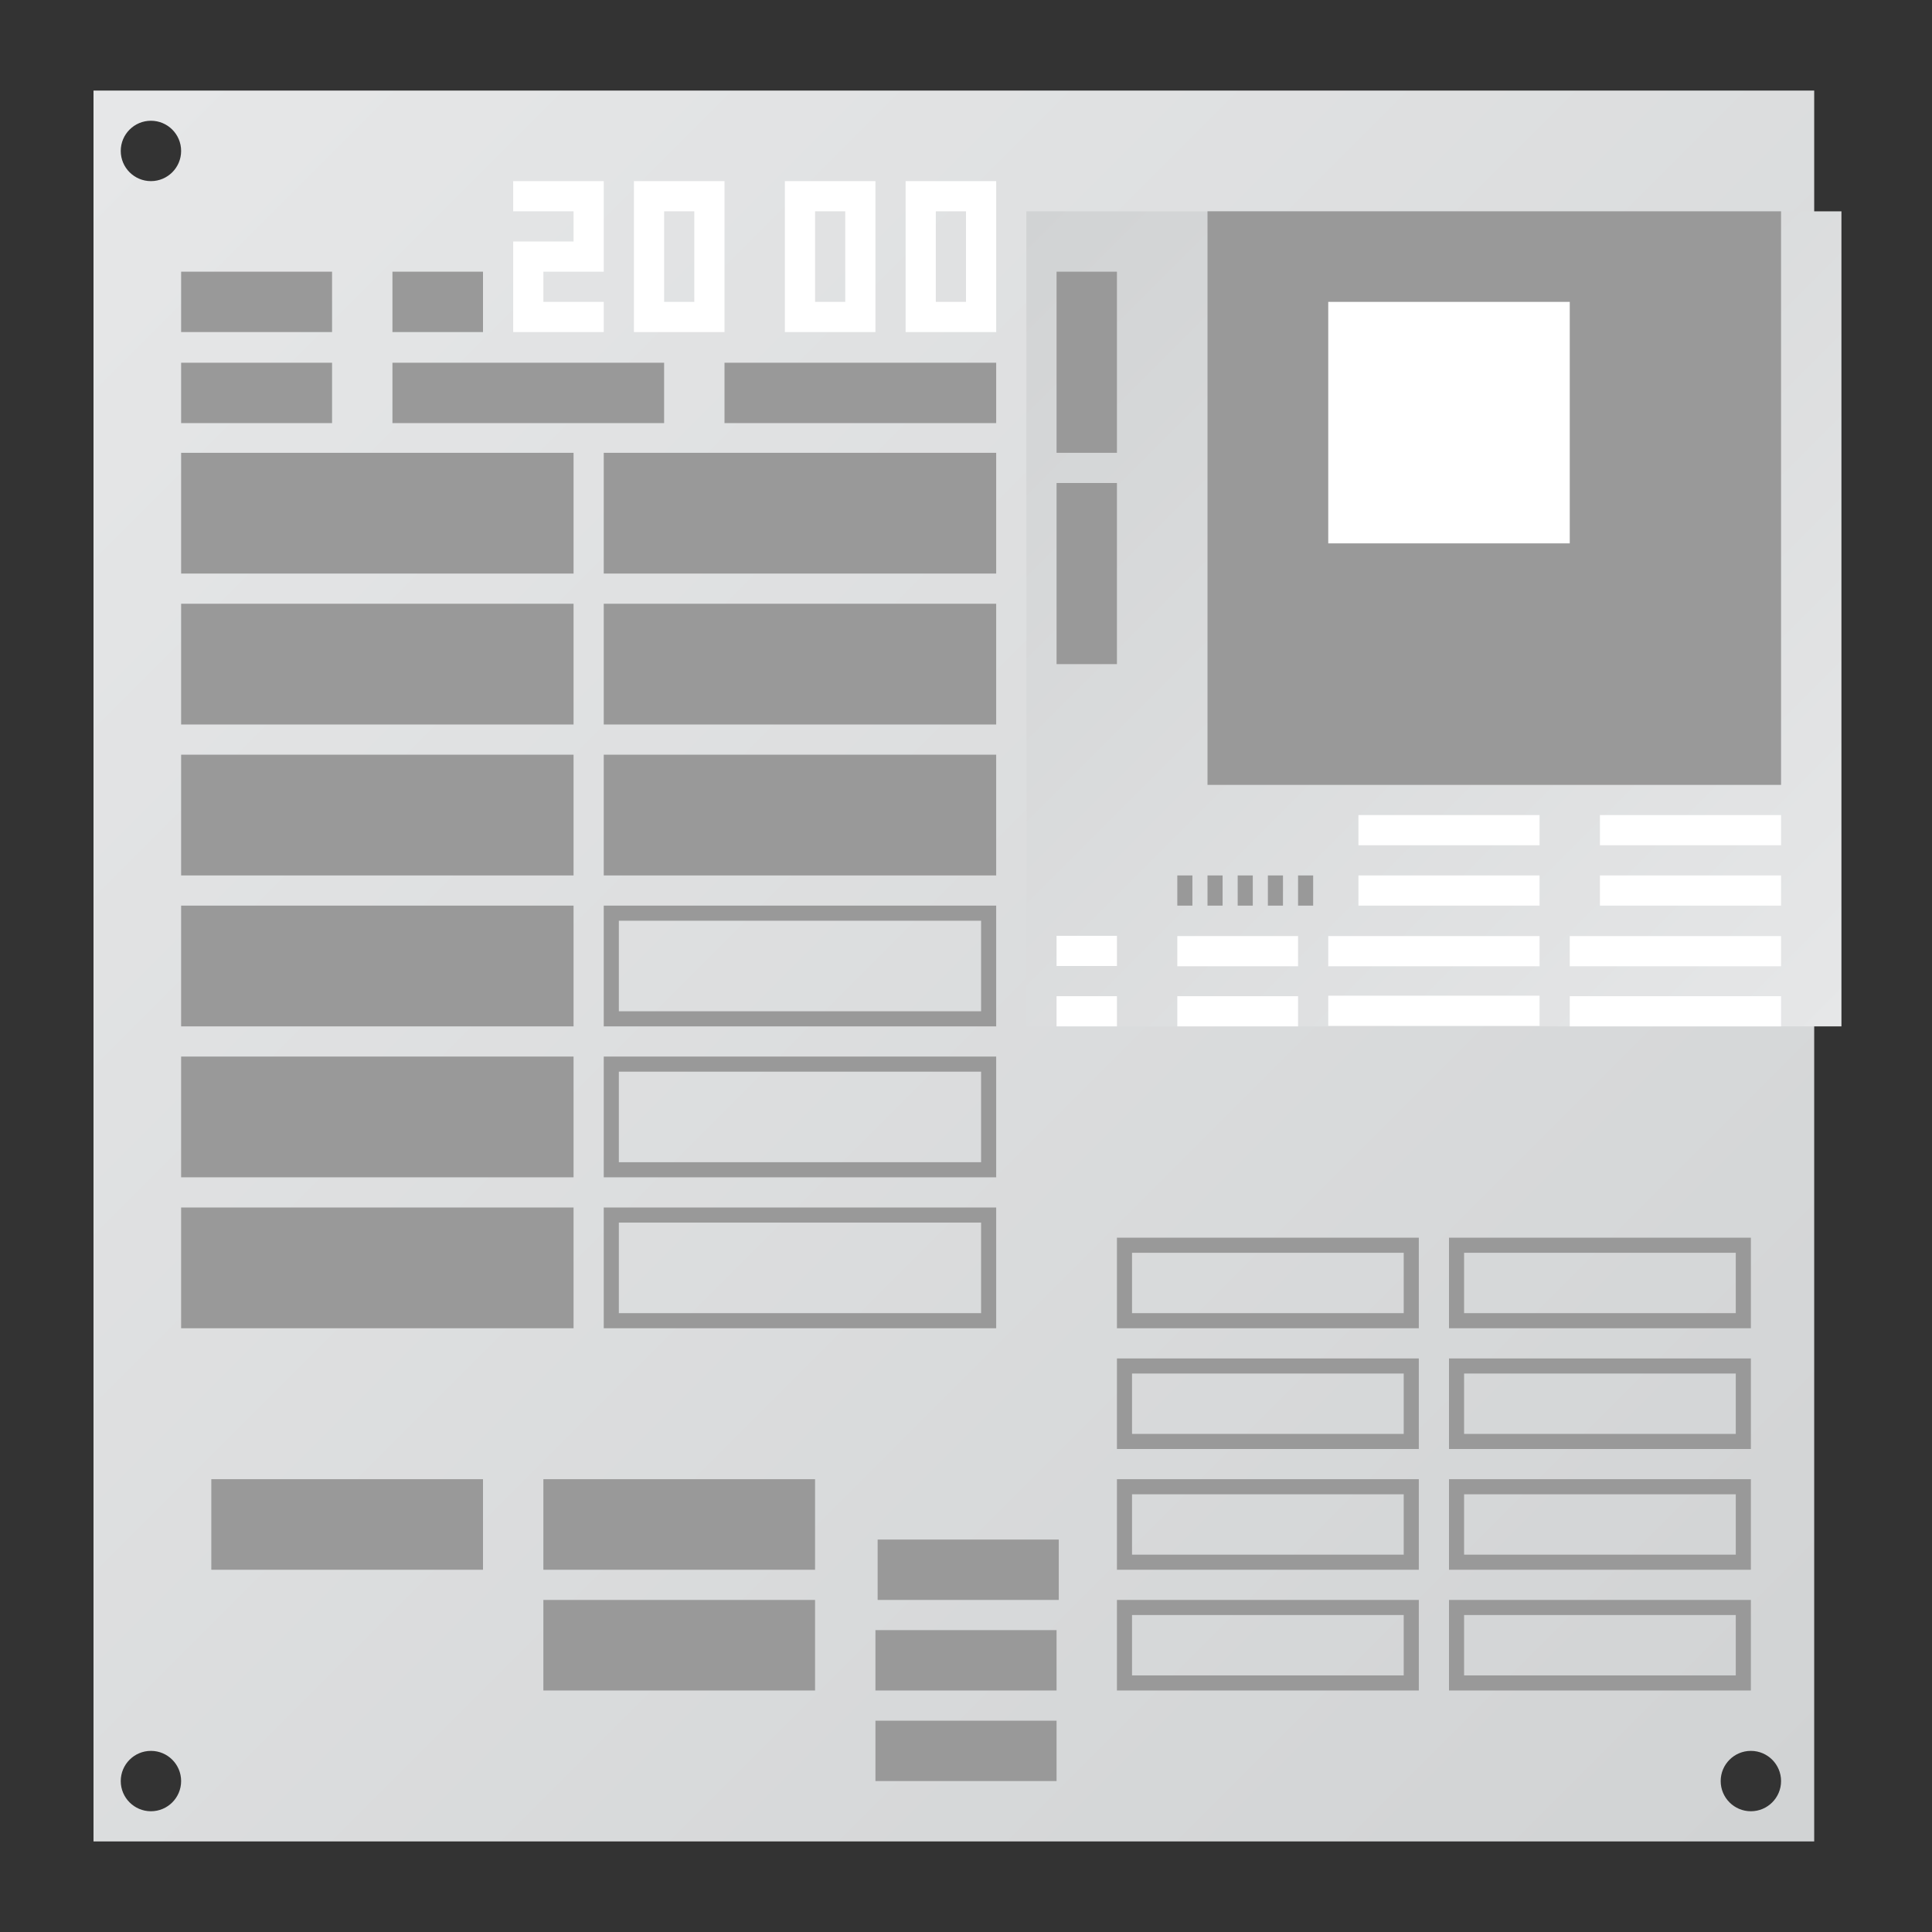 <?xml version="1.0" encoding="UTF-8" standalone="no"?>
<svg
   xmlns:dc="http://purl.org/dc/elements/1.1/"
   xmlns:cc="http://creativecommons.org/ns#"
   xmlns:rdf="http://www.w3.org/1999/02/22-rdf-syntax-ns#"
   xmlns:svg="http://www.w3.org/2000/svg"
   xmlns="http://www.w3.org/2000/svg"
   viewBox="0 0 320 320"
   height="320"
   width="320"
   xml:space="preserve"
   version="1.1"
   id="svg2"><rect x="0" y="0" width="320" height="320" fill="#333333" stroke="none"/><defs
     id="defs6"><clipPath
       id="clipPath16"
       clipPathUnits="userSpaceOnUse"><path
         id="path18"
         d="m 12.39,12 228.001,0 0,232 -228.001,0 0,-232 z M 16,236 c 0,2.209 1.791,4 4,4 l 0,0 c 2.209,0 4,-1.791 4,-4 l 0,0 c 0,-2.209 -1.791,-4 -4,-4 l 0,0 c -2.209,0 -4,1.791 -4,4 M 228,20 c 0,2.209 1.791,4 4,4 l 0,0 c 2.209,0 4,-1.791 4,-4 l 0,0 c 0,-2.209 -1.791,-4 -4,-4 l 0,0 c -2.209,0 -4,1.791 -4,4 M 16,20 c 0,2.209 1.791,4 4,4 l 0,0 c 2.209,0 4,-1.791 4,-4 l 0,0 c 0,-2.209 -1.791,-4 -4,-4 l 0,0 c -2.209,0 -4,1.791 -4,4" /></clipPath><linearGradient
       id="linearGradient24"
       spreadMethod="pad"
       gradientTransform="matrix(230,-230,-230,-230,11.391,243)"
       gradientUnits="userSpaceOnUse"
       y2="0"
       x2="1"
       y1="0"
       x1="0"><stop
         id="stop26"
         offset="0"
         style="stop-opacity:1;stop-color:#e6e7e8" /><stop
         id="stop28"
         offset="1"
         style="stop-opacity:1;stop-color:#d1d3d4" /></linearGradient><clipPath
       id="clipPath36"
       clipPathUnits="userSpaceOnUse"><path
         id="path38"
         d="m 136,120 108,0 0,108 -108,0 0,-108 z" /></clipPath><linearGradient
       id="linearGradient44"
       spreadMethod="pad"
       gradientTransform="matrix(-108,108,108,108,244,120)"
       gradientUnits="userSpaceOnUse"
       y2="0"
       x2="1"
       y1="0"
       x1="0"><stop
         id="stop46"
         offset="0"
         style="stop-opacity:1;stop-color:#e6e7e8" /><stop
         id="stop48"
         offset="1"
         style="stop-opacity:1;stop-color:#d1d3d4" /></linearGradient><clipPath
       id="clipPath56"
       clipPathUnits="userSpaceOnUse"><path
         id="path58"
         d="M 0,256 256,256 256,0 0,0 0,256 Z" /></clipPath></defs><g
     transform="matrix(1.25,0,0,-1.25,0,320)"
     id="g10"><g
       id="g12"><g
         clip-path="url(#clipPath16)"
         id="g14"><g
           id="g20"><g
             id="g22"><path
               id="path30"
               style="fill:url(#linearGradient24);stroke:none"
               d="m 12.39,12 228.001,0 0,232 -228.001,0 0,-232 z M 16,236 c 0,2.209 1.791,4 4,4 l 0,0 c 2.209,0 4,-1.791 4,-4 l 0,0 c 0,-2.209 -1.791,-4 -4,-4 l 0,0 c -2.209,0 -4,1.791 -4,4 M 228,20 c 0,2.209 1.791,4 4,4 l 0,0 c 2.209,0 4,-1.791 4,-4 l 0,0 c 0,-2.209 -1.791,-4 -4,-4 l 0,0 c -2.209,0 -4,1.791 -4,4 M 16,20 c 0,2.209 1.791,4 4,4 l 0,0 c 2.209,0 4,-1.791 4,-4 l 0,0 c 0,-2.209 -1.791,-4 -4,-4 l 0,0 c -2.209,0 -4,1.791 -4,4" /></g></g></g></g><g
       id="g32"><g
         clip-path="url(#clipPath36)"
         id="g34"><g
           id="g40"><g
             id="g42"><path
               id="path50"
               style="fill:url(#linearGradient44);stroke:none"
               d="m 136,120 108,0 0,108 -108,0 0,-108 z" /></g></g></g></g><g
       id="g52"><g
         clip-path="url(#clipPath56)"
         id="g54"><path
           id="path60"
           style="fill:#999999;fill-opacity:1;fill-rule:nonzero;stroke:none"
           d="m 236,152 -76,0 0,76 76,0 0,-76 z" /><path
           id="path62"
           style="fill:#ffffff;fill-opacity:1;fill-rule:nonzero;stroke:none"
           d="m 208,184 -32,0 0,32 32,0 0,-32 z" /><path
           id="path64"
           style="fill:#999999;fill-opacity:1;fill-rule:nonzero;stroke:none"
           d="m 148,196 -8,0 0,24 8,0 0,-24 z" /><path
           id="path66"
           style="fill:#999999;fill-opacity:1;fill-rule:nonzero;stroke:none"
           d="m 148,168 -8,0 0,24 8,0 0,-24 z" /><path
           id="path68"
           style="fill:#ffffff;fill-opacity:1;fill-rule:nonzero;stroke:none"
           d="m 204,120.066 -28,0 0,4 28,0 0,-4 z" /><path
           id="path70"
           style="fill:#ffffff;fill-opacity:1;fill-rule:nonzero;stroke:none"
           d="m 172,120 -16,0 0,4 16,0 0,-4 z" /><path
           id="path72"
           style="fill:#ffffff;fill-opacity:1;fill-rule:nonzero;stroke:none"
           d="m 148,120 -8,0 0,4 8,0 0,-4 z" /><path
           id="path74"
           style="fill:#ffffff;fill-opacity:1;fill-rule:nonzero;stroke:none"
           d="m 236,120 -28,0 0,4 28,0 0,-4 z" /><path
           id="path76"
           style="fill:#ffffff;fill-opacity:1;fill-rule:nonzero;stroke:none"
           d="m 204,127.965 -28,0 0,4 28,0 0,-4 z" /><path
           id="path78"
           style="fill:#ffffff;fill-opacity:1;fill-rule:nonzero;stroke:none"
           d="m 172,127.965 -16,0 0,4 16,0 0,-4 z" /><path
           id="path80"
           style="fill:#ffffff;fill-opacity:1;fill-rule:nonzero;stroke:none"
           d="m 148,128 -8,0 0,4 8,0 0,-4 z" /><path
           id="path82"
           style="fill:#ffffff;fill-opacity:1;fill-rule:nonzero;stroke:none"
           d="m 236,127.965 -28,0 0,4 28,0 0,-4 z" /><path
           id="path84"
           style="fill:#ffffff;fill-opacity:1;fill-rule:nonzero;stroke:none"
           d="m 204,144 -24,0 0,4 24,0 0,-4 z" /><path
           id="path86"
           style="fill:#ffffff;fill-opacity:1;fill-rule:nonzero;stroke:none"
           d="m 204,136 -24,0 0,4 24,0 0,-4 z" /><path
           id="path88"
           style="fill:#ffffff;fill-opacity:1;fill-rule:nonzero;stroke:none"
           d="m 236,144 -24,0 0,4 24,0 0,-4 z" /><path
           id="path90"
           style="fill:#ffffff;fill-opacity:1;fill-rule:nonzero;stroke:none"
           d="m 236,136 -24,0 0,4 24,0 0,-4 z" /><path
           id="path92"
           style="fill:#999999;fill-opacity:1;fill-rule:nonzero;stroke:none"
           d="m 158,136 -2,0 0,4 2,0 0,-4 z" /><path
           id="path94"
           style="fill:#999999;fill-opacity:1;fill-rule:nonzero;stroke:none"
           d="m 162,136 -2,0 0,4 2,0 0,-4 z" /><path
           id="path96"
           style="fill:#999999;fill-opacity:1;fill-rule:nonzero;stroke:none"
           d="m 166,136 -2,0 0,4 2,0 0,-4 z" /><path
           id="path98"
           style="fill:#999999;fill-opacity:1;fill-rule:nonzero;stroke:none"
           d="m 170,136 -2,0 0,4 2,0 0,-4 z" /><path
           id="path100"
           style="fill:#999999;fill-opacity:1;fill-rule:nonzero;stroke:none"
           d="m 174,136 -2,0 0,4 2,0 0,-4 z" /><path
           id="path102"
           style="fill:#999999;fill-opacity:1;fill-rule:nonzero;stroke:none"
           d="m 76,180 -52,0 0,16 52,0 0,-16 z" /><path
           id="path104"
           style="fill:#999999;fill-opacity:1;fill-rule:nonzero;stroke:none"
           d="m 132,180 -52,0 0,16 52,0 0,-16 z" /><path
           id="path106"
           style="fill:#999999;fill-opacity:1;fill-rule:nonzero;stroke:none"
           d="m 76,160 -52,0 0,16 52,0 0,-16 z" /><path
           id="path108"
           style="fill:#999999;fill-opacity:1;fill-rule:nonzero;stroke:none"
           d="m 132,160 -52,0 0,16 52,0 0,-16 z" /><path
           id="path110"
           style="fill:#999999;fill-opacity:1;fill-rule:nonzero;stroke:none"
           d="m 76,140 -52,0 0,16 52,0 0,-16 z" /><path
           id="path112"
           style="fill:#999999;fill-opacity:1;fill-rule:nonzero;stroke:none"
           d="m 132,140 -52,0 0,16 52,0 0,-16 z" /><path
           id="path114"
           style="fill:#999999;fill-opacity:1;fill-rule:nonzero;stroke:none"
           d="m 76,120 -52,0 0,16 52,0 0,-16 z" /><path
           id="path116"
           style="fill:#999999;fill-opacity:1;fill-rule:nonzero;stroke:none"
           d="m 132,136 -52,0 0,-16 52,0 0,16 z m -2,-14 -48,0 0,12 48,0 0,-12 z" /><path
           id="path118"
           style="fill:#999999;fill-opacity:1;fill-rule:nonzero;stroke:none"
           d="m 76,100 -52,0 0,16 52,0 0,-16 z" /><path
           id="path120"
           style="fill:#999999;fill-opacity:1;fill-rule:nonzero;stroke:none"
           d="m 132,116 -52,0 0,-16 52,0 0,16 z m -2,-14 -48,0 0,12 48,0 0,-12 z" /><path
           id="path122"
           style="fill:#999999;fill-opacity:1;fill-rule:nonzero;stroke:none"
           d="m 76,80 -52,0 0,16 52,0 0,-16 z" /><path
           id="path124"
           style="fill:#999999;fill-opacity:1;fill-rule:nonzero;stroke:none"
           d="m 132,96 -52,0 0,-16 52,0 0,16 z m -2,-14 -48,0 0,12 48,0 0,-12 z" /><path
           id="path126"
           style="fill:#999999;fill-opacity:1;fill-rule:nonzero;stroke:none"
           d="m 64,48 -36,0 0,12 36,0 0,-12 z" /><path
           id="path128"
           style="fill:#999999;fill-opacity:1;fill-rule:nonzero;stroke:none"
           d="m 108,48 -36,0 0,12 36,0 0,-12 z" /><path
           id="path130"
           style="fill:#999999;fill-opacity:1;fill-rule:nonzero;stroke:none"
           d="m 108,32 -36,0 0,12 36,0 0,-12 z" /><path
           id="path132"
           style="fill:#999999;fill-opacity:1;fill-rule:nonzero;stroke:none"
           d="m 188,92 -40,0 0,-12 40,0 0,12 z m -2,-10 -36,0 0,8 36,0 0,-8 z" /><path
           id="path134"
           style="fill:#999999;fill-opacity:1;fill-rule:nonzero;stroke:none"
           d="m 188,76 -40,0 0,-12 40,0 0,12 z m -2,-10 -36,0 0,8 36,0 0,-8 z" /><path
           id="path136"
           style="fill:#999999;fill-opacity:1;fill-rule:nonzero;stroke:none"
           d="m 188,60 -40,0 0,-12 40,0 0,12 z m -2,-10 -36,0 0,8 36,0 0,-8 z" /><path
           id="path138"
           style="fill:#999999;fill-opacity:1;fill-rule:nonzero;stroke:none"
           d="m 188,44 -40,0 0,-12 40,0 0,12 z m -2,-10 -36,0 0,8 36,0 0,-8 z" /><path
           id="path140"
           style="fill:#999999;fill-opacity:1;fill-rule:nonzero;stroke:none"
           d="m 232,92 -40,0 0,-12 40,0 0,12 z m -2,-10 -36,0 0,8 36,0 0,-8 z" /><path
           id="path142"
           style="fill:#999999;fill-opacity:1;fill-rule:nonzero;stroke:none"
           d="m 232,76 -40,0 0,-12 40,0 0,12 z m -2,-10 -36,0 0,8 36,0 0,-8 z" /><path
           id="path144"
           style="fill:#999999;fill-opacity:1;fill-rule:nonzero;stroke:none"
           d="m 232,60 -40,0 0,-12 40,0 0,12 z m -2,-10 -36,0 0,8 36,0 0,-8 z" /><path
           id="path146"
           style="fill:#999999;fill-opacity:1;fill-rule:nonzero;stroke:none"
           d="m 232,44 -40,0 0,-12 40,0 0,12 z m -2,-10 -36,0 0,8 36,0 0,-8 z" /><path
           id="path148"
           style="fill:#999999;fill-opacity:1;fill-rule:nonzero;stroke:none"
           d="m 140.292,44 -24,0 0,8 24,0 0,-8 z" /><path
           id="path150"
           style="fill:#999999;fill-opacity:1;fill-rule:nonzero;stroke:none"
           d="m 140,32 -24,0 0,8 24,0 0,-8 z" /><path
           id="path152"
           style="fill:#999999;fill-opacity:1;fill-rule:nonzero;stroke:none"
           d="m 140,20 -24,0 0,8 24,0 0,-8 z" /><path
           id="path154"
           style="fill:#999999;fill-opacity:1;fill-rule:nonzero;stroke:none"
           d="m 44,212 -20,0 0,8 20,0 0,-8 z" /><path
           id="path156"
           style="fill:#999999;fill-opacity:1;fill-rule:nonzero;stroke:none"
           d="m 64,212 -12,0 0,8 12,0 0,-8 z" /><path
           id="path158"
           style="fill:#999999;fill-opacity:1;fill-rule:nonzero;stroke:none"
           d="m 44,199.936 -20,0 0,8 20,0 0,-8 z" /><path
           id="path160"
           style="fill:#999999;fill-opacity:1;fill-rule:nonzero;stroke:none"
           d="m 88,199.936 -36,0 0,8 36,0 0,-8 z" /><path
           id="path162"
           style="fill:#999999;fill-opacity:1;fill-rule:nonzero;stroke:none"
           d="m 132,199.936 -36,0 0,8 36,0 0,-8 z" /><g
           transform="translate(68,228)"
           id="g164"><path
             id="path166"
             style="fill:#ffffff;fill-opacity:1;fill-rule:nonzero;stroke:none"
             d="m 0,0 8,0 0,-4 -8,0 0,-4 0,-8 4,0 8,0 0,4 -8,0 0,4 4,0 4,0 0,8 0,4 L 0,4 0,0 Z" /></g><path
           id="path168"
           style="fill:#ffffff;fill-opacity:1;fill-rule:nonzero;stroke:none"
           d="m 92,216 -4,0 0,12 4,0 0,-12 z m -4,16 -4,0 0,-20 4,0 4,0 4,0 0,20 -4,0 -4,0 z" /><path
           id="path170"
           style="fill:#ffffff;fill-opacity:1;fill-rule:nonzero;stroke:none"
           d="m 128,216 -4,0 0,12 4,0 0,-12 z m -8,16 0,-4 0,-16 4,0 8,0 0,4 0,12 0,4 -12,0 z" /><path
           id="path172"
           style="fill:#ffffff;fill-opacity:1;fill-rule:nonzero;stroke:none"
           d="m 112,216 -4,0 0,12 4,0 0,-12 z m -8,16 0,-4 0,-16 4,0 8,0 0,4 0,12 0,4 -12,0 z" /></g></g></g></svg>